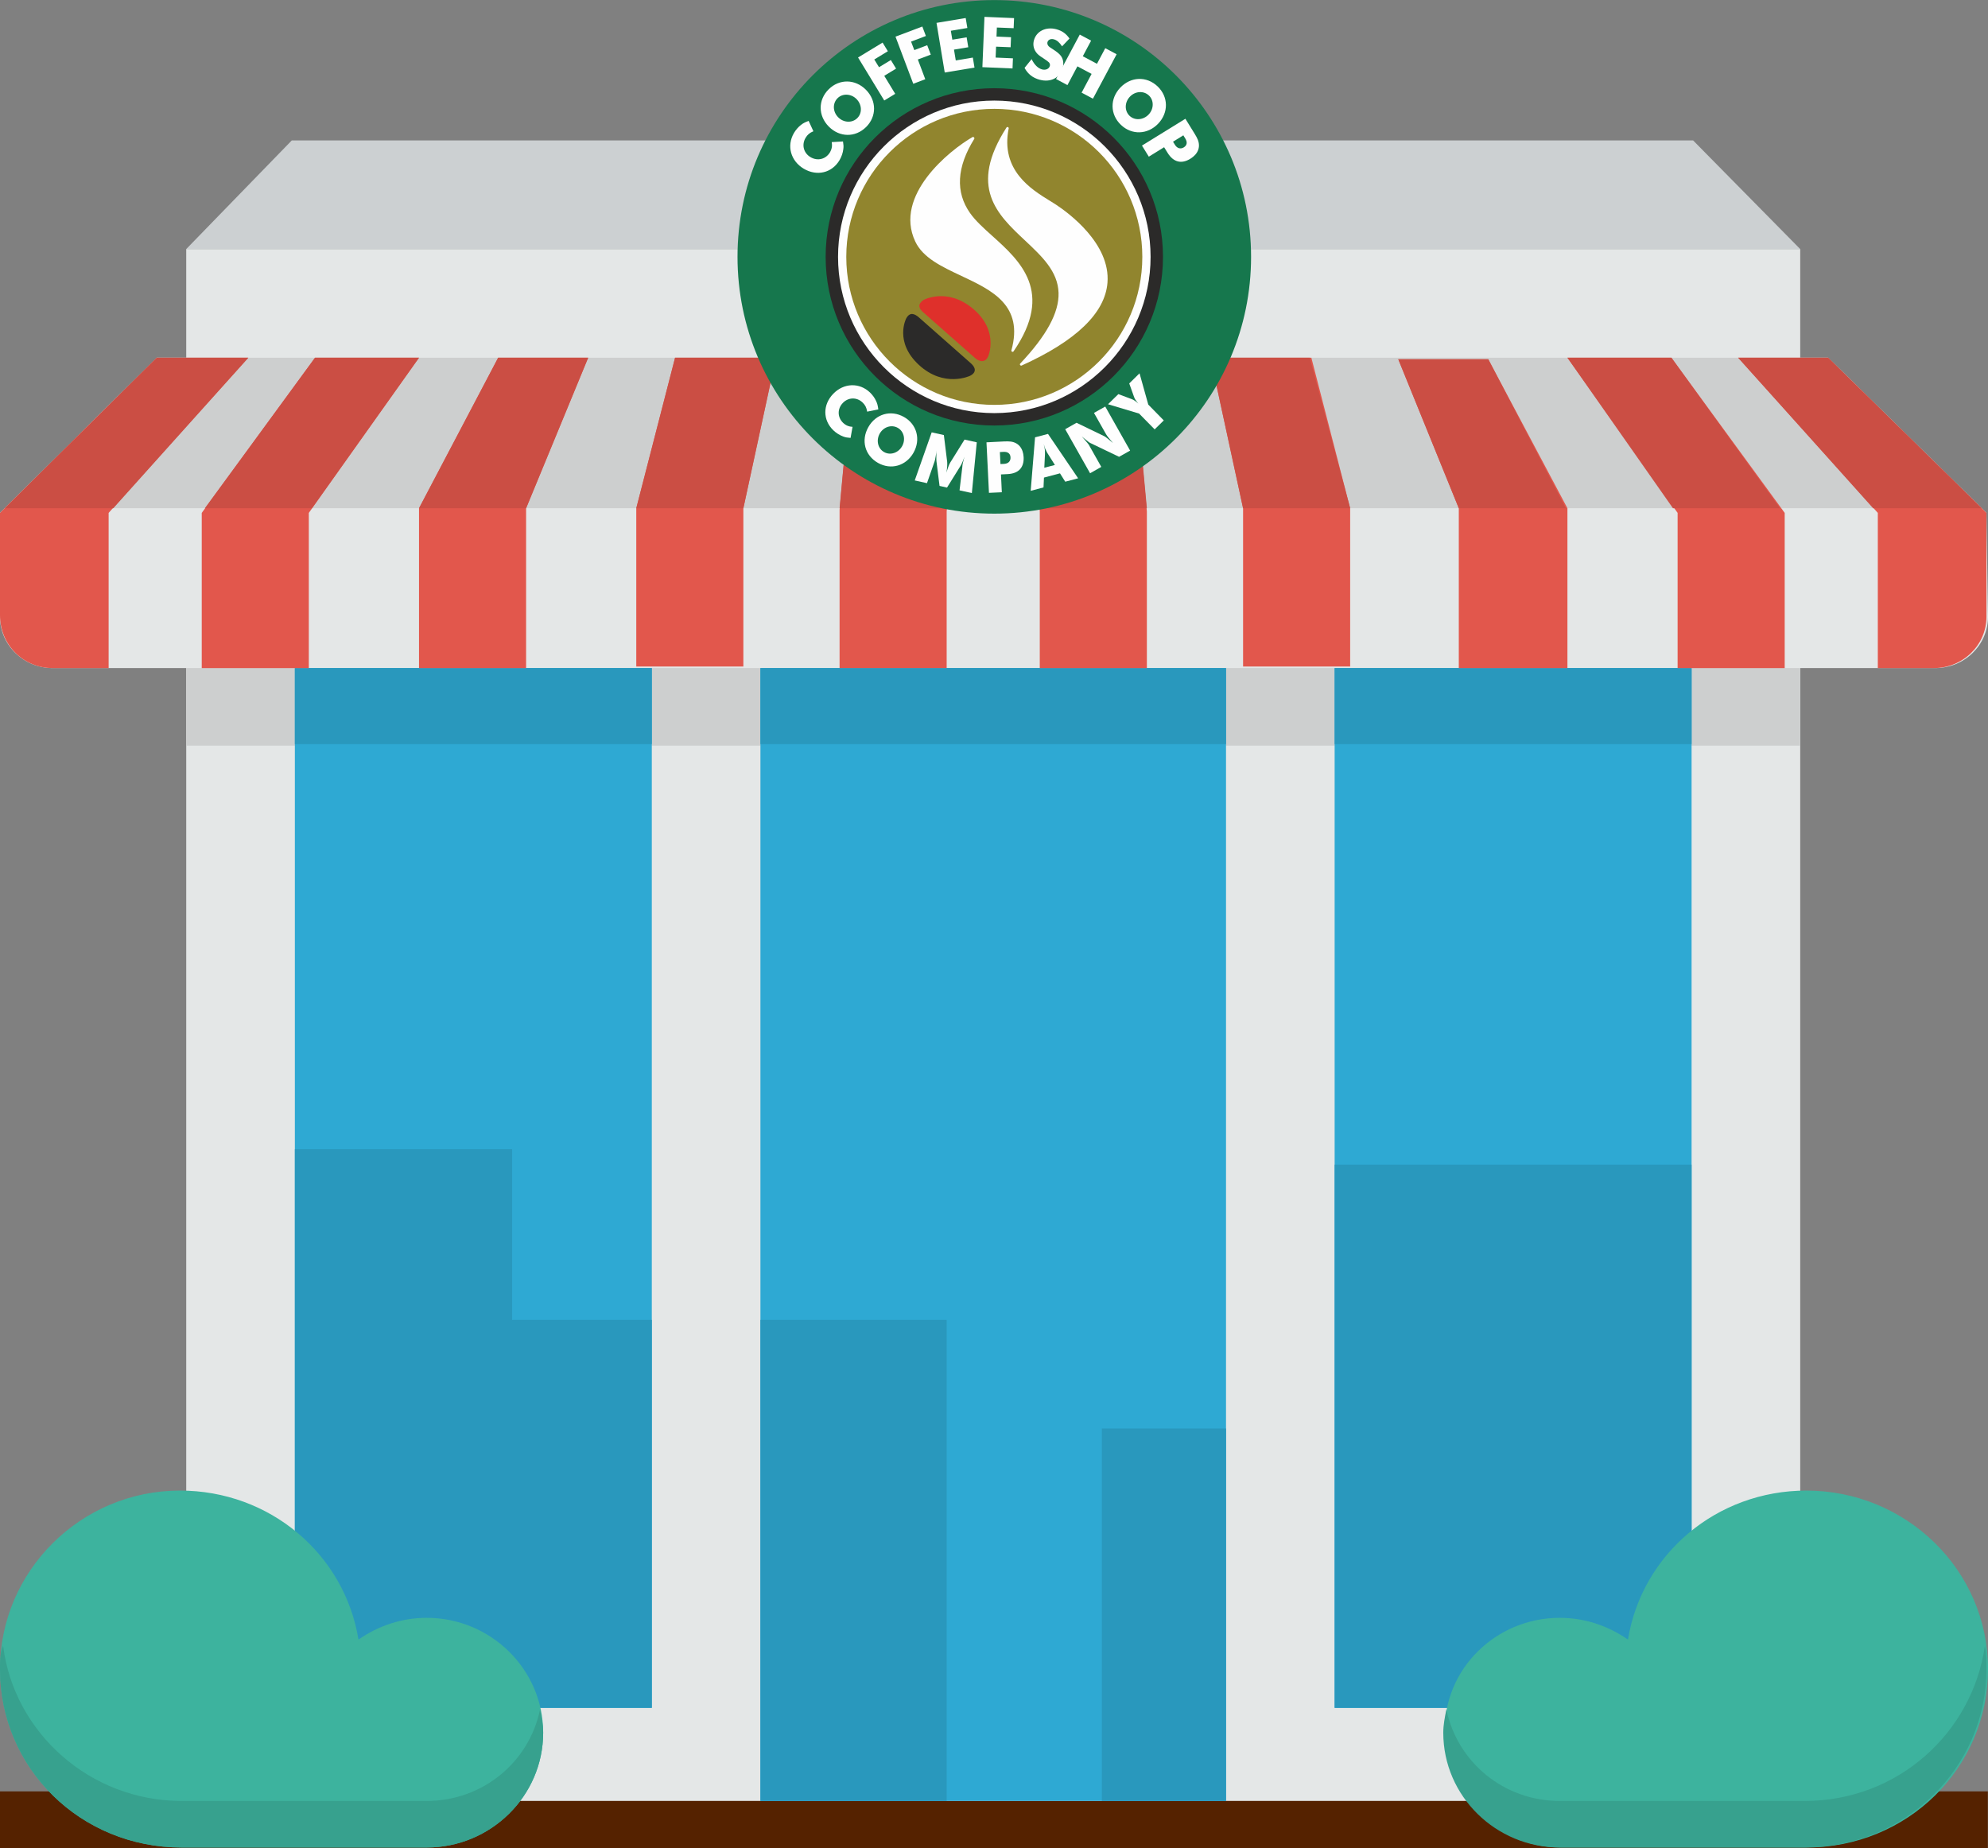<?xml version="1.0" encoding="UTF-8" standalone="no"?>
<!-- Generator: Adobe Illustrator 19.0.0, SVG Export Plug-In . SVG Version: 6.00 Build 0)  -->

<svg
   xmlns:dc="http://purl.org/dc/elements/1.1/"
   xmlns:cc="http://creativecommons.org/ns#"
   xmlns:rdf="http://www.w3.org/1999/02/22-rdf-syntax-ns#"
   xmlns:svg="http://www.w3.org/2000/svg"
   xmlns="http://www.w3.org/2000/svg"
   xmlns:sodipodi="http://sodipodi.sourceforge.net/DTD/sodipodi-0.dtd"
   xmlns:inkscape="http://www.inkscape.org/namespaces/inkscape"
   version="1.1"
   id="Layer_1"
   x="0px"
   y="0px"
   viewBox="0 0 504.517 468.993"
   xml:space="preserve"
   inkscape:version="0.91 r13725"
   sodipodi:docname="coffeeshop.svg"
   inkscape:export-filename="D:\03 Программирование\00 web-reporter\Отчеты\119 Отчет по карте\coffeeshop.png"
   inkscape:export-xdpi="90"
   inkscape:export-ydpi="90"
   width="504.517"
   height="468.993"><rect x="0" y="0" width="504.517" height="468.993" fill="#808080" stroke="none"/><defs
     id="defs63"><style
       id="style4273"
       type="text/css"><![CDATA[
    .fil0 {fill:#2B2A29;fill-rule:nonzero}
   ]]></style><style
       id="style6"
       type="text/css"><![CDATA[
    .fil2 {fill:#FEFEFE;fill-rule:nonzero}
    .fil0 {fill:#2B2A29;fill-rule:nonzero}
    .fil4 {fill:#DF302B;fill-rule:nonzero}
    .fil3 {fill:#91852E;fill-rule:nonzero}
    .fil1 {fill:#16774D;fill-rule:nonzero}
   ]]></style></defs><sodipodi:namedview
     pagecolor="#ffffff"
     bordercolor="#666666"
     borderopacity="1"
     objecttolerance="10"
     gridtolerance="10"
     guidetolerance="10"
     inkscape:pageopacity="0"
     inkscape:pageshadow="2"
     inkscape:window-width="1920"
     inkscape:window-height="1017"
     id="namedview61"
     showgrid="false"
     inkscape:zoom="1.323065"
     inkscape:cx="95.359512"
     inkscape:cy="186.35906"
     inkscape:window-x="-8"
     inkscape:window-y="-8"
     inkscape:window-maximized="1"
     inkscape:current-layer="Layer_1"
     fit-margin-top="0"
     fit-margin-left="0"
     fit-margin-right="0"
     fit-margin-bottom="0" /><rect
     style="opacity:1;fill:#552200;fill-opacity:1;stroke:none;stroke-width:0.1;stroke-opacity:1"
     id="rect4193"
     width="504.479"
     height="14.361"
     x="0"
     y="454.633" /><path
     style="fill:#e4e7e7"
     d="m 47.262,63.212 409.6,0 0,393.846 -409.6,0 c 0,0 0,-393.846 0,-393.846 z"
     id="path3"
     inkscape:connector-curvature="0" /><path
     style="fill:#cdcfcf"
     d="m 47.262,169.157 409.6,0 0,20.086 -409.6,0 c 0,0 0,-20.086 0,-20.086 z"
     id="path5"
     inkscape:connector-curvature="0" /><path
     style="fill:#e4e7e7"
     d="M 504.123,130.166 463.951,90.781 39.778,90.781 0,130.166 0,156.554 c 0,7.089 5.908,12.997 13.391,12.997 l 477.735,0 c 7.483,0 13.391,-5.908 13.391,-12.997 l -0.394,-26.388 z"
     id="path7"
     inkscape:connector-curvature="0" /><path
     style="fill:#cdcfcf"
     d="m 502.942,128.985 -38.991,-38.203 -424.173,0 -38.596,38.203 501.76,0 z"
     id="path9"
     inkscape:connector-curvature="0" /><path
     style="fill:#ccd0d2"
     d="m 74.043,35.643 355.643,0 27.175,27.569 -409.6,0 c 10e-4,0 26.782,-27.569 26.782,-27.569 z"
     id="path11"
     inkscape:connector-curvature="0" /><path
     style="fill:#2ea9d3"
     d="m 74.831,433.428 90.585,0 0,-263.877 -90.585,0 0,263.877 z m 118.154,23.63 118.154,0 0,-287.507 -118.154,0 0,287.507 z m 145.723,-287.507 0,263.877 90.585,0 0,-263.877 -90.585,0 z m -263.877,263.877 90.585,0 0,-263.877 -90.585,0 0,263.877 z m 118.154,23.63 118.154,0 0,-287.507 -118.154,0 0,287.507 z m 145.723,-287.507 0,263.877 90.585,0 0,-263.877 -90.585,0 z"
     id="path13"
     inkscape:connector-curvature="0" /><path
     style="fill:#2998bd"
     d="m 165.415,334.966 -35.446,0 0,-43.323 -55.138,0 0,141.785 90.585,0 0,-98.462 -0.001,0 z m 27.57,0 47.262,0 0,122.092 -47.262,0 0,-122.092 0,0 z m 145.723,-39.384 90.585,0 0,137.846 -90.585,0 0,-137.846 z m -59.077,66.953 31.508,0 0,94.523 -31.508,0 0,-94.523 z"
     id="path19"
     inkscape:connector-curvature="0" /><path
     style="fill:#3db39e"
     d="m 395.815,410.585 c 6.302,0 12.209,1.969 17.329,5.514 3.545,-21.662 22.449,-37.809 45.292,-37.809 25.206,0 46.08,20.086 46.08,45.292 0,25.206 -20.48,45.292 -46.08,45.292 l -62.228,0 c -16.148,0 -29.538,-12.997 -29.538,-29.145 -0.393,-16.147 12.998,-29.144 29.145,-29.144 z m -287.507,0 c -6.302,0 -12.209,1.969 -17.329,5.514 C 87.434,394.437 68.53,378.29 45.687,378.29 20.48,378.289 0,398.769 0,423.582 c 0,25.206 20.48,45.292 46.08,45.292 l 62.228,0 c 16.148,0 29.538,-12.997 29.538,-29.145 0,-16.147 -13.391,-29.144 -29.538,-29.144 z"
     id="path21"
     inkscape:connector-curvature="0" /><path
     style="fill:#37a18e"
     d="m 108.308,457.058 -62.228,0 C 22.843,457.058 3.545,439.729 0.788,417.673 0,419.643 0,421.612 0,423.582 c 0,25.206 20.48,45.292 46.08,45.292 l 62.228,0 c 16.148,0 29.538,-12.997 29.538,-29.145 0,-1.969 -0.394,-3.938 -0.788,-5.908 -2.756,13.391 -14.572,23.237 -28.75,23.237 z m 349.735,0 -62.228,0 c -14.178,0 -25.994,-9.846 -28.751,-23.237 -0.394,1.969 -0.788,3.938 -0.788,5.908 0,16.148 13.391,29.145 29.538,29.145 l 62.228,0 c 25.206,0 46.08,-20.086 46.08,-45.292 0,-1.969 0,-3.938 -0.394,-5.908 -3.15,22.055 -22.054,39.384 -45.685,39.384 z"
     id="path23"
     inkscape:connector-curvature="0" /><path
     style="fill:#2998bd"
     d="m 338.708,169.551 90.585,0 0,19.298 -90.585,0 0,-19.298 z m -263.877,0 90.585,0 0,19.298 -90.585,0 0,-19.298 z m 118.154,0 118.154,0 0,19.298 -118.154,0 0,-19.298 z"
     id="path25"
     inkscape:connector-curvature="0" /><path
     style="fill:#e2574c"
     d="m 463.951,90.782 -22.843,0 35.446,39.385 0,39.385 14.178,0 c 7.483,0 13.391,-5.908 13.391,-12.997 l 0,-26.388 -0.394,-0.394 c 0,-0.001 -39.778,-38.991 -39.778,-38.991 z m -330.437,38.203 15.754,-38.203 -22.843,0 -20.086,38.203 0,40.566 27.175,0 0,-40.566 z m -82.314,40.566 27.175,0 0,-39.385 27.963,-39.385 -26.387,0 -28.751,39.385 0,39.385 z m 189.046,-39.779 3.938,-38.991 -27.569,0 -3.545,38.597 0,40.172 27.175,0 0.001,-39.778 0,0 z m -51.594,39.385 0,-40.172 8.271,-38.203 -25.6,0 -9.846,38.203 0,40.172 27.175,0 z m 209.133,0.394 0,-40.566 -20.086,-37.809 -22.843,0 15.36,37.809 0,40.566 27.569,0 z m 55.138,0 0,-39.385 -28.751,-39.385 -26.388,0 27.963,39.385 0,39.385 27.176,0 z m -439.532,0 14.178,0 0,-39.385 35.446,-39.385 -23.237,0 L 0,130.166 0,156.16 c 0,7.483 5.908,13.391 13.391,13.391 z m 277.661,0 0,-39.778 -3.545,-38.991 -27.569,0 3.938,38.991 0,39.778 27.176,0 z m 24.419,-40.566 0,40.172 27.175,0 0,-40.172 -9.846,-38.203 -25.6,0 8.271,38.203 z"
     id="path27"
     inkscape:connector-curvature="0" /><path
     style="fill:#cb4e44"
     d="m 377.698,91.175 -22.843,0 15.36,37.809 27.175,0 -19.692,-37.809 z m -90.19,-0.393 -27.569,0 3.938,38.203 27.175,0 -3.544,-38.203 z m 176.443,0 -22.843,0 34.265,38.203 27.569,0 -38.991,-38.203 z m -39.779,0 -26.388,0 26.782,38.203 27.175,0 -27.569,-38.203 z m -91.766,0 -25.206,0 8.271,38.203 27.175,0 -10.24,-38.203 z m -170.929,38.203 27.175,0 8.271,-38.203 -25.6,0 -9.846,38.203 z m -55.139,-38.203 -26.387,0 -27.963,38.203 27.175,0 27.175,-38.203 z m 106.733,38.203 27.175,0 3.938,-38.203 -27.569,0 -3.544,38.203 z m -211.889,0 27.569,0 34.265,-38.203 -23.238,0 -38.596,38.203 z m 105.156,0 27.175,0 15.754,-38.203 -22.843,0 -20.086,38.203 z"
     id="path29"
     inkscape:connector-curvature="0" /><g
     id="g31" /><g
     id="g33" /><g
     id="g35" /><g
     id="g37" /><g
     id="g39" /><g
     id="g41" /><g
     id="g43" /><g
     id="g45" /><g
     id="g47" /><g
     id="g49" /><g
     id="g51" /><g
     id="g53" /><g
     id="g55" /><g
     id="g57" /><g
     id="g59" /><g
     id="g4524"
     transform="matrix(0.301,0,0,0.301,311.533,18.715)"><path
       style="clip-rule:evenodd;fill:#16774d;fill-rule:nonzero;image-rendering:optimizeQuality;shape-rendering:geometricPrecision;text-rendering:geometricPrecision"
       inkscape:connector-curvature="0"
       id="path13-6"
       d="m -413.172,154.399 c 0,-119.587 96.909,-216.496 216.496,-216.496 119.587,0 216.496,96.909 216.496,216.496 0,119.587 -96.909,216.496 -216.496,216.496 -119.587,0 -216.496,-96.909 -216.496,-216.496 z"
       class="fil1" /><path
       style="clip-rule:evenodd;fill:#2b2a29;fill-rule:nonzero;image-rendering:optimizeQuality;shape-rendering:geometricPrecision;text-rendering:geometricPrecision"
       inkscape:connector-curvature="0"
       id="path15-6"
       d="m -338.869,154.399 c 0,-78.52 63.638,-142.193 142.193,-142.193 78.555,0 142.228,63.673 142.228,142.193 0,78.555 -63.673,142.193 -142.228,142.193 -78.555,0 -142.193,-63.638 -142.193,-142.193 z"
       class="fil0" /><path
       style="clip-rule:evenodd;fill:#fefefe;fill-rule:nonzero;image-rendering:optimizeQuality;shape-rendering:geometricPrecision;text-rendering:geometricPrecision"
       inkscape:connector-curvature="0"
       id="path17-9"
       d="m -196.676,286.139 c -72.638,0 -131.74,-59.102 -131.74,-131.74 0,-72.673 59.102,-131.776 131.74,-131.776 72.673,0 131.776,59.102 131.776,131.776 0,72.638 -59.102,131.74 -131.776,131.74 z"
       class="fil2" /><path
       style="clip-rule:evenodd;fill:#91852e;fill-rule:nonzero;image-rendering:optimizeQuality;shape-rendering:geometricPrecision;text-rendering:geometricPrecision"
       inkscape:connector-curvature="0"
       id="path19-6"
       d="m -321.471,154.399 c 0,-68.917 55.878,-124.795 124.795,-124.795 68.953,0 124.795,55.878 124.795,124.795 0,68.917 -55.843,124.795 -124.795,124.795 -68.917,0 -124.795,-55.878 -124.795,-124.795 z"
       class="fil3" /><path
       style="clip-rule:evenodd;fill:#fefefe;fill-rule:nonzero;image-rendering:optimizeQuality;shape-rendering:geometricPrecision;text-rendering:geometricPrecision"
       inkscape:connector-curvature="0"
       id="path21-4"
       d="m -349.18,48.489 c -3.224,1.346 -5.067,2.906 -6.626,5.598 -3.472,5.846 -1.63,12.827 4.181,16.228 5.953,3.543 12.933,1.772 16.406,-4.075 0.815,-1.453 1.417,-3.012 1.63,-4.642 0.142,-1.276 0.106,-2.055 -0.142,-3.969 l 9.496,-0.531 c 0.461,2.976 0.567,4.217 0.283,6.343 -0.354,3.189 -1.488,6.52 -3.189,9.39 -6.413,10.843 -19.063,13.819 -30.154,7.264 -11.055,-6.555 -14.634,-19.382 -8.256,-30.189 1.559,-2.622 3.543,-4.925 5.846,-6.732 1.913,-1.488 3.224,-2.161 6.484,-3.437 l 4.039,8.752 z"
       class="fil2" /><path
       style="clip-rule:evenodd;fill:#fefefe;fill-rule:nonzero;image-rendering:optimizeQuality;shape-rendering:geometricPrecision;text-rendering:geometricPrecision"
       inkscape:connector-curvature="0"
       id="path23-8"
       d="m -336.282,13.091 c 8.965,-8.894 22.323,-8.717 31.394,0.425 9.071,9.177 9.106,22.5 0.142,31.394 -9.106,9 -22.358,8.823 -31.465,-0.354 -9.071,-9.142 -9.177,-22.465 -0.071,-31.465 z m 7.972,23.598 0,0 c 4.606,4.677 11.764,5.031 16.122,0.709 4.287,-4.217 3.969,-11.374 -0.638,-16.051 -4.571,-4.606 -11.728,-4.961 -15.98,-0.744 -4.358,4.323 -4.11,11.445 0.496,16.087 z"
       class="fil2" /><polygon
       transform="matrix(0.035,0,0,0.035,-568.723,-371.783)"
       style="clip-rule:evenodd;fill:#fefefe;fill-rule:nonzero;image-rendering:optimizeQuality;shape-rendering:geometricPrecision;text-rendering:geometricPrecision"
       id="polygon25"
       points="7979,11267 7348,10231 7939,9872 8066,10080 7739,10279 7853,10465 8138,10292 8264,10499 7979,10672 8243,11106 "
       class="fil2" /><polygon
       transform="matrix(0.035,0,0,0.035,-568.723,-371.783)"
       style="clip-rule:evenodd;fill:#fefefe;fill-rule:nonzero;image-rendering:optimizeQuality;shape-rendering:geometricPrecision;text-rendering:geometricPrecision"
       id="polygon27"
       points="8678,10864 8250,9729 8896,9485 8982,9713 8625,9848 8703,10053 9014,9935 9100,10162 8788,10279 8967,10754 "
       class="fil2" /><polygon
       transform="matrix(0.035,0,0,0.035,-568.723,-371.783)"
       style="clip-rule:evenodd;fill:#fefefe;fill-rule:nonzero;image-rendering:optimizeQuality;shape-rendering:geometricPrecision;text-rendering:geometricPrecision"
       id="polygon29"
       points="9659,10041 9702,10302 10113,10233 10153,10474 9436,10593 9238,9397 9941,9280 9981,9520 9583,9587 9619,9802 9964,9745 10003,9984 "
       class="fil2" /><polygon
       transform="matrix(0.035,0,0,0.035,-568.723,-371.783)"
       style="clip-rule:evenodd;fill:#fefefe;fill-rule:nonzero;image-rendering:optimizeQuality;shape-rendering:geometricPrecision;text-rendering:geometricPrecision"
       id="polygon31"
       points="10673,9970 10662,10233 11079,10251 11069,10495 10343,10464 10393,9252 11106,9282 11096,9525 10692,9509 10683,9727 11033,9742 11023,9984 "
       class="fil2" /><path
       style="clip-rule:evenodd;fill:#fefefe;fill-rule:nonzero;image-rendering:optimizeQuality;shape-rendering:geometricPrecision;text-rendering:geometricPrecision"
       inkscape:connector-curvature="0"
       id="path33"
       d="m -165.212,-12.314 c 2.374,4.819 5.35,7.724 8.858,8.681 3.047,0.78 5.846,-0.461 6.52,-2.976 0.283,-1.028 -0.035,-2.055 -0.709,-2.906 -0.886,-0.886 -1.878,-1.594 -4.748,-3.508 -3.756,-2.409 -4.961,-3.402 -6.343,-5.386 -1.984,-2.87 -2.551,-6.272 -1.665,-9.673 2.055,-7.795 10.098,-11.764 18.85,-9.461 4.89,1.276 8.327,3.72 11.161,7.866 l -6.236,6.555 c -2.197,-3.295 -4.394,-5.244 -7.016,-5.917 -2.516,-0.673 -4.748,0.354 -5.315,2.409 -0.213,0.886 -0.071,1.949 0.531,2.799 0.638,0.992 1.382,1.488 4.5,3.472 3.189,2.091 4.925,3.508 6.343,5.35 1.949,2.728 2.48,6.201 1.524,9.921 -2.232,8.469 -10.098,12.614 -19.346,10.169 -5.846,-1.524 -10.063,-4.819 -12.862,-10.028 l 5.953,-7.37 z"
       class="fil2" /><polygon
       transform="matrix(0.035,0,0,0.035,-568.723,-371.783)"
       style="clip-rule:evenodd;fill:#fefefe;fill-rule:nonzero;image-rendering:optimizeQuality;shape-rendering:geometricPrecision;text-rendering:geometricPrecision"
       id="polygon35"
       points="12733,11078 12974,10626 12632,10444 12392,10896 12118,10750 12689,9679 12962,9825 12762,10201 13103,10383 13303,10007 13577,10153 13006,11223 "
       class="fil2" /><path
       style="clip-rule:evenodd;fill:#fefefe;fill-rule:nonzero;image-rendering:optimizeQuality;shape-rendering:geometricPrecision;text-rendering:geometricPrecision"
       inkscape:connector-curvature="0"
       id="path37"
       d="m -58.948,10.717 c 9.142,8.752 9.319,22.075 0.425,31.394 -8.965,9.319 -22.252,9.709 -31.394,0.992 -9.248,-8.858 -9.39,-22.146 -0.461,-31.465 8.894,-9.283 22.181,-9.78 31.429,-0.921 z m -23.386,8.61 0,0 c -4.535,4.748 -4.713,11.906 -0.283,16.157 4.358,4.146 11.516,3.65 16.051,-1.098 4.465,-4.677 4.642,-11.835 0.319,-15.98 -4.429,-4.252 -11.551,-3.827 -16.087,0.921 z"
       class="fil2" /><path
       style="clip-rule:evenodd;fill:#fefefe;fill-rule:nonzero;image-rendering:optimizeQuality;shape-rendering:geometricPrecision;text-rendering:geometricPrecision"
       inkscape:connector-curvature="0"
       id="path39"
       d="m -35.562,37.965 7.866,12.72 c 1.169,1.913 2.126,3.65 2.622,4.961 2.445,6.201 0.177,12.047 -6.272,16.016 -7.547,4.677 -14.315,2.941 -19.205,-4.961 l -2.941,-4.748 -12.898,7.972 -5.776,-9.354 36.602,-22.606 z m -10.417,19.346 0,0 1.594,2.587 c 1.878,3.047 4.713,3.862 7.512,2.161 2.728,-1.701 3.154,-4.358 1.24,-7.441 l -1.665,-2.693 -8.681,5.386 z"
       class="fil2" /><path
       style="clip-rule:evenodd;fill:#fefefe;fill-rule:nonzero;image-rendering:optimizeQuality;shape-rendering:geometricPrecision;text-rendering:geometricPrecision"
       inkscape:connector-curvature="0"
       id="path41"
       d="m -303.861,284.899 c -0.531,-3.437 -1.63,-5.528 -3.862,-7.689 -4.854,-4.677 -11.976,-4.5 -16.618,0.319 -4.783,4.961 -4.677,12.083 0.177,16.795 1.205,1.134 2.587,2.091 4.11,2.622 1.205,0.461 1.984,0.602 3.862,0.78 l -1.665,9.319 c -2.976,-0.248 -4.217,-0.425 -6.165,-1.169 -3.012,-1.098 -5.988,-2.976 -8.362,-5.244 -9,-8.681 -8.965,-21.579 -0.106,-30.756 8.858,-9.213 22.075,-9.709 31.039,-1.098 2.161,2.091 3.933,4.535 5.138,7.193 1.028,2.197 1.382,3.614 1.843,7.051 l -9.39,1.878 z"
       class="fil2" /><path
       style="clip-rule:evenodd;fill:#fefefe;fill-rule:nonzero;image-rendering:optimizeQuality;shape-rendering:geometricPrecision;text-rendering:geometricPrecision"
       inkscape:connector-curvature="0"
       id="path43"
       d="m -272.822,289.399 c 10.913,6.165 14.315,18.992 8.043,30.118 -6.307,11.161 -19.028,14.776 -29.941,8.61 -11.091,-6.272 -14.492,-18.992 -8.15,-30.189 6.272,-11.126 18.957,-14.811 30.047,-8.539 z m -20.445,13.996 0,0 c -3.189,5.669 -1.63,12.614 3.685,15.591 5.209,2.976 11.976,0.744 15.165,-4.925 3.189,-5.598 1.594,-12.543 -3.614,-15.484 -5.28,-3.012 -12.012,-0.85 -15.236,4.819 z"
       class="fil2" /><path
       style="clip-rule:evenodd;fill:#fefefe;fill-rule:nonzero;image-rendering:optimizeQuality;shape-rendering:geometricPrecision;text-rendering:geometricPrecision"
       inkscape:connector-curvature="0"
       id="path45"
       d="m -249.471,302.367 10.276,2.268 2.799,22.677 c 0.177,2.055 -0.035,5.386 -0.638,9.071 1.063,-3.72 2.126,-6.732 3.189,-8.504 l 12.083,-19.417 10.311,2.303 -4.146,42.768 -10.382,-2.268 2.303,-19.382 c 0.035,-1.346 0.283,-2.728 0.638,-4.287 0.354,-1.63 0.638,-2.728 1.205,-4.713 -1.098,3.402 -2.339,6.272 -3.65,8.291 l -11.055,17.752 -6.307,-1.417 -2.587,-20.728 c -0.106,-0.815 -0.142,-2.339 -0.106,-5.244 0,-2.126 -0.035,-2.374 0,-3.898 -0.071,0.921 -0.106,1.559 -0.106,1.984 -0.213,1.736 -0.602,4.075 -0.957,5.634 -0.106,0.567 -0.248,1.098 -0.39,1.488 l -6.449,18.461 -10.311,-2.303 14.28,-40.535 z"
       class="fil2" /><path
       style="clip-rule:evenodd;fill:#fefefe;fill-rule:nonzero;image-rendering:optimizeQuality;shape-rendering:geometricPrecision;text-rendering:geometricPrecision"
       inkscape:connector-curvature="0"
       id="path47"
       d="m -203.267,310.765 14.846,-0.744 c 2.232,-0.106 4.181,-0.071 5.563,0.106 6.555,0.85 10.524,5.634 10.913,13.146 0.425,8.823 -4.323,13.854 -13.535,14.28 l -5.563,0.283 0.709,15.024 -10.843,0.496 -2.091,-42.591 z m 11.799,18.319 0,0 3.012,-0.142 c 3.543,-0.177 5.634,-2.232 5.457,-5.492 -0.142,-3.189 -2.232,-4.819 -5.846,-4.642 l -3.118,0.177 0.496,10.098 z"
       class="fil2" /><path
       style="clip-rule:evenodd;fill:#fefefe;fill-rule:nonzero;image-rendering:optimizeQuality;shape-rendering:geometricPrecision;text-rendering:geometricPrecision"
       inkscape:connector-curvature="0"
       id="path49"
       d="m -162.306,306.548 10.913,-2.87 25.406,37.417 -10.878,2.87 -4.429,-7.051 -13.5,3.579 -0.39,8.291 -10.807,2.87 3.685,-45.106 z m 7.795,25.654 0,0 8.929,-2.339 -6.024,-9.567 c -0.39,-0.567 -0.744,-1.24 -1.134,-2.055 -1.028,-1.949 -1.453,-3.118 -2.268,-6.024 0.709,2.976 0.992,4.181 1.063,6.307 0.035,0.921 0.035,1.843 0,2.409 l -0.567,11.268 z"
       class="fil2" /><path
       style="clip-rule:evenodd;fill:#fefefe;fill-rule:nonzero;image-rendering:optimizeQuality;shape-rendering:geometricPrecision;text-rendering:geometricPrecision"
       inkscape:connector-curvature="0"
       id="path51"
       d="m -136.901,299.71 9.567,-5.421 23.563,11.409 c 0.957,0.496 3.827,2.799 7.193,5.634 -2.799,-3.154 -5.067,-5.953 -5.811,-7.299 l -10.24,-18.071 9.496,-5.35 20.976,37.134 -9.319,5.244 -24.272,-11.657 c -0.815,-0.354 -1.949,-1.311 -4.146,-3.047 -1.559,-1.205 -1.843,-1.453 -2.976,-2.516 l 0.85,1.063 1.736,1.949 c 2.091,2.516 2.976,3.472 3.26,4.004 l 10.559,18.709 -9.461,5.35 -20.976,-37.134 z"
       class="fil2" /><path
       style="clip-rule:evenodd;fill:#fefefe;fill-rule:nonzero;image-rendering:optimizeQuality;shape-rendering:geometricPrecision;text-rendering:geometricPrecision"
       inkscape:connector-curvature="0"
       id="path53"
       d="m -92.078,270.123 11.268,4.217 c 1.417,0.496 3.402,1.772 5.598,3.756 -1.913,-2.197 -3.224,-4.217 -3.65,-5.669 l -4.039,-11.303 8.681,-8.539 7.37,26.362 13.075,13.358 -7.689,7.547 -13.11,-13.323 -26.22,-7.866 8.717,-8.539 z"
       class="fil2" /><path
       style="clip-rule:evenodd;fill:#df302b;fill-rule:nonzero;image-rendering:optimizeQuality;shape-rendering:geometricPrecision;text-rendering:geometricPrecision"
       inkscape:connector-curvature="0"
       id="path55"
       d="m -214.428,198.3 c -21.969,-18.602 -42.094,-7.476 -42.094,-7.476 -5.032,3.685 -3.898,6.909 0,10.382 l 43.618,38.48 c 3.898,3.472 8.681,3.969 11.055,-1.346 0,0 9.496,-21.366 -12.579,-40.039 z"
       class="fil4" /><path
       style="clip-rule:evenodd;fill:#fefefe;fill-rule:nonzero;image-rendering:optimizeQuality;shape-rendering:geometricPrecision;text-rendering:geometricPrecision"
       inkscape:connector-curvature="0"
       id="path57"
       d="m -198.306,136.788 c -7.335,-6.591 -14.209,-12.791 -18.78,-19.276 -12.508,-17.717 -11.303,-38.799 3.543,-62.646 0.213,-0.354 0.035,-0.921 -0.248,-1.205 -0.213,-0.213 -0.531,-0.39 -0.85,-0.39 -0.106,0 -0.248,0.035 -0.354,0.106 -19.63,11.303 -66.614,49.217 -48.331,88.051 6.484,13.783 22.252,21.189 38.976,29.055 25.831,12.154 52.583,24.732 42.094,62.787 -0.142,0.461 0.177,0.921 0.567,1.098 0.142,0.071 0.283,0.106 0.461,0.106 0.283,0 0.602,-0.142 0.744,-0.354 34.547,-50.209 5.528,-76.323 -17.823,-97.335 z"
       class="fil2" /><path
       style="clip-rule:evenodd;fill:#fefefe;fill-rule:nonzero;image-rendering:optimizeQuality;shape-rendering:geometricPrecision;text-rendering:geometricPrecision"
       inkscape:connector-curvature="0"
       id="path59"
       d="m -144.944,110.178 c -1.417,-0.921 -3.012,-1.913 -4.819,-3.012 -15.697,-9.638 -41.953,-25.795 -34.76,-61.122 0.071,-0.425 -0.248,-0.886 -0.638,-1.063 -0.142,-0.035 -0.283,-0.071 -0.425,-0.071 -0.283,0 -0.638,0.142 -0.78,0.39 -32.28,50.35 -7.937,73.24 15.661,95.35 14.209,13.358 27.673,25.937 28.205,44.15 0.496,16.547 -10.098,36.035 -32.386,59.634 -0.283,0.283 -0.248,0.886 0,1.205 0.213,0.283 0.567,0.496 0.886,0.496 0.106,0 0.213,0 0.283,-0.071 46.063,-20.799 70.441,-44.327 72.461,-69.874 2.622,-32.917 -32.776,-58.854 -43.689,-66.012 z"
       class="fil2" /><path
       style="clip-rule:evenodd;fill:#2b2a29;fill-rule:nonzero;image-rendering:optimizeQuality;shape-rendering:geometricPrecision;text-rendering:geometricPrecision"
       inkscape:connector-curvature="0"
       id="path61"
       d="m -216.412,244.15 -43.618,-38.516 c -3.898,-3.472 -7.902,-4.961 -10.949,0.744 0,0 -10.311,19.736 10.807,39.189 21.26,19.559 43.087,9.106 43.087,9.106 5.776,-2.976 4.571,-7.087 0.673,-10.524 z"
       class="fil0" /></g></svg>